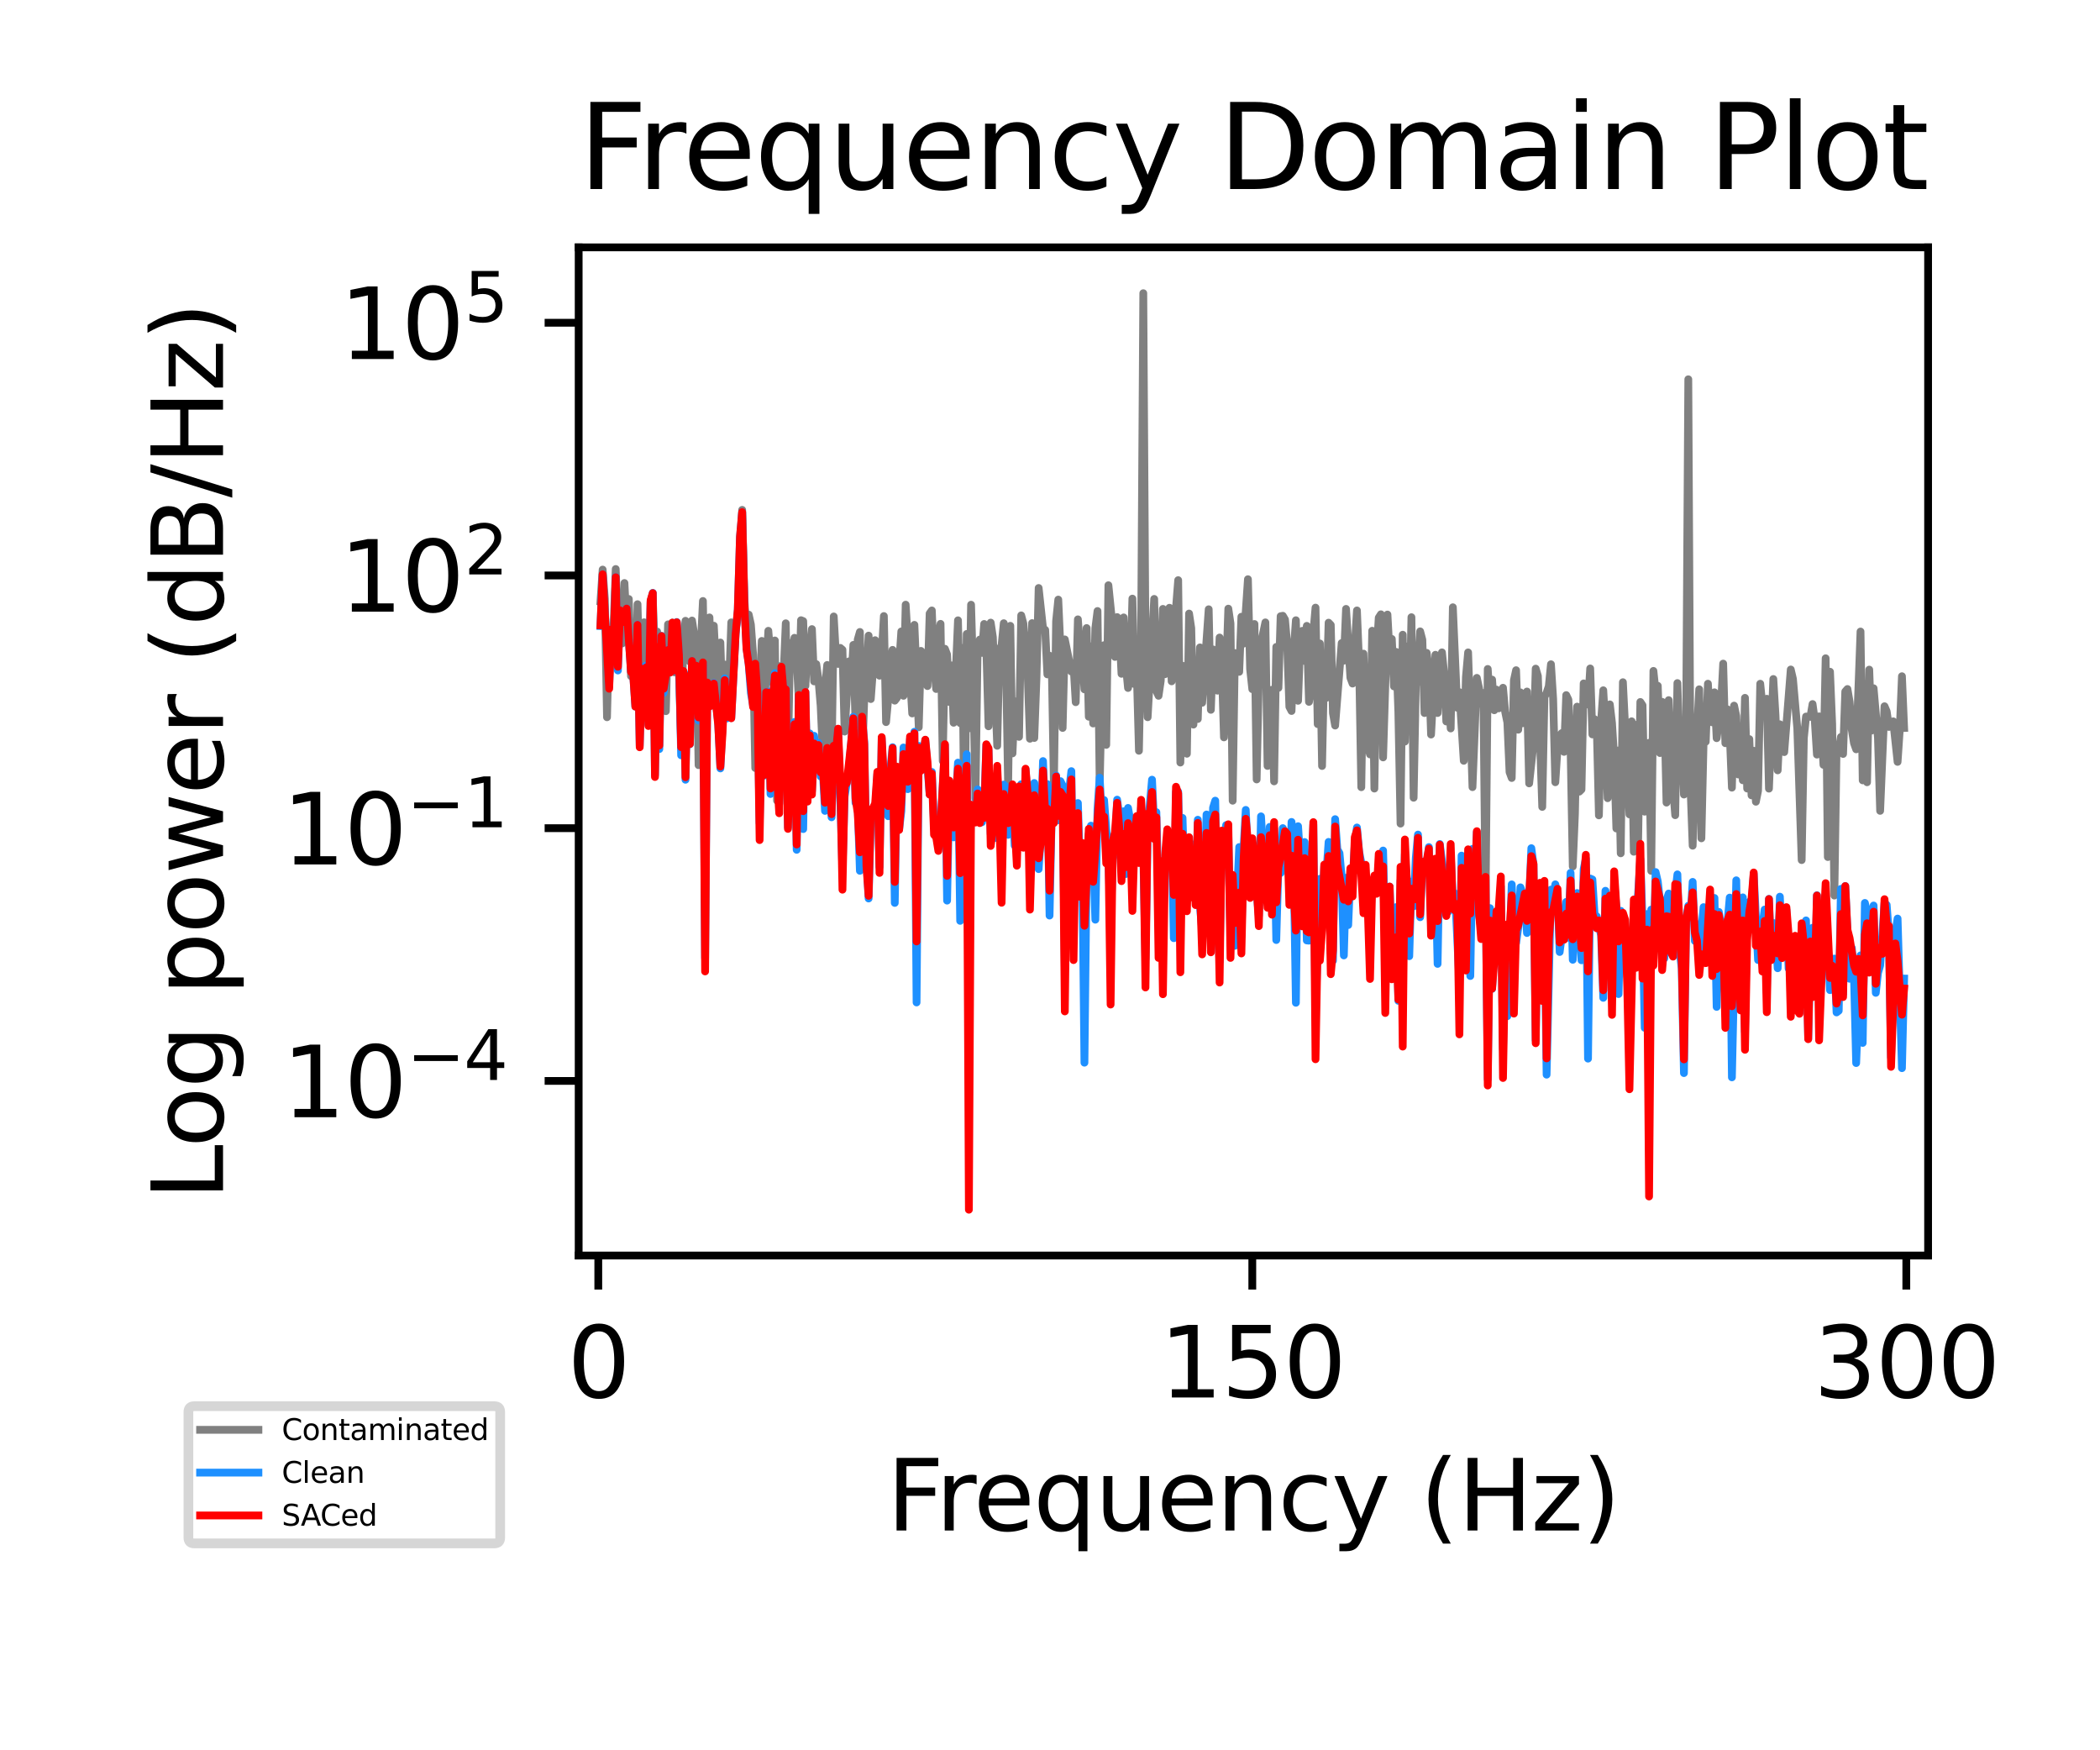 <?xml version="1.0" encoding="utf-8" standalone="no"?>
<!DOCTYPE svg PUBLIC "-//W3C//DTD SVG 1.1//EN"
  "http://www.w3.org/Graphics/SVG/1.1/DTD/svg11.dtd">
<svg xmlns:xlink="http://www.w3.org/1999/xlink" width="216pt" height="180pt" viewBox="0 0 216 180" xmlns="http://www.w3.org/2000/svg" version="1.1">
 <defs>
  <style type="text/css">*{stroke-linejoin: round; stroke-linecap: butt}</style>
 </defs>
 <g id="figure_1">
  <g id="patch_1">
   <path d="M 0 180 
L 216 180 
L 216 0 
L 0 0 
z
" style="fill: #ffffff"/>
  </g>
  <g id="axes_1">
   <g id="patch_2">
    <path d="M 59.52 129.12 
L 198.319 129.12 
L 198.319 25.44 
L 59.52 25.44 
z
" style="fill: #ffffff"/>
   </g>
   <g id="matplotlib.axis_1">
    <g id="xtick_1">
     <g id="line2d_1">
      <defs>
       <path id="m3b5d339ea0" d="M 0 0 
L 0 3.5 
" style="stroke: #000000; stroke-width: 0.8"/>
      </defs>
      <g>
       <use xlink:href="#m3b5d339ea0" x="61.538" y="129.12" style="stroke: #000000; stroke-width: 0.8"/>
      </g>
     </g>
     <g id="text_1">
      <!-- 0 -->
      <g transform="translate(58.357 143.718) scale(0.1 -0.1)">
       <defs>
        <path id="DejaVuSans-30" d="M 2034 4250 
Q 1547 4250 1301 3770 
Q 1056 3291 1056 2328 
Q 1056 1369 1301 889 
Q 1547 409 2034 409 
Q 2525 409 2770 889 
Q 3016 1369 3016 2328 
Q 3016 3291 2770 3770 
Q 2525 4250 2034 4250 
z
M 2034 4750 
Q 2819 4750 3233 4129 
Q 3647 3509 3647 2328 
Q 3647 1150 3233 529 
Q 2819 -91 2034 -91 
Q 1250 -91 836 529 
Q 422 1150 422 2328 
Q 422 3509 836 4129 
Q 1250 4750 2034 4750 
z
" transform="scale(0.016)"/>
       </defs>
       <use xlink:href="#DejaVuSans-30"/>
      </g>
     </g>
    </g>
    <g id="xtick_2">
     <g id="line2d_2">
      <g>
       <use xlink:href="#m3b5d339ea0" x="128.808" y="129.12" style="stroke: #000000; stroke-width: 0.8"/>
      </g>
     </g>
     <g id="text_2">
      <!-- 150 -->
      <g transform="translate(119.264 143.718) scale(0.1 -0.1)">
       <defs>
        <path id="DejaVuSans-31" d="M 794 531 
L 1825 531 
L 1825 4091 
L 703 3866 
L 703 4441 
L 1819 4666 
L 2450 4666 
L 2450 531 
L 3481 531 
L 3481 0 
L 794 0 
L 794 531 
z
" transform="scale(0.016)"/>
        <path id="DejaVuSans-35" d="M 691 4666 
L 3169 4666 
L 3169 4134 
L 1269 4134 
L 1269 2991 
Q 1406 3038 1543 3061 
Q 1681 3084 1819 3084 
Q 2600 3084 3056 2656 
Q 3513 2228 3513 1497 
Q 3513 744 3044 326 
Q 2575 -91 1722 -91 
Q 1428 -91 1123 -41 
Q 819 9 494 109 
L 494 744 
Q 775 591 1075 516 
Q 1375 441 1709 441 
Q 2250 441 2565 725 
Q 2881 1009 2881 1497 
Q 2881 1984 2565 2268 
Q 2250 2553 1709 2553 
Q 1456 2553 1204 2497 
Q 953 2441 691 2322 
L 691 4666 
z
" transform="scale(0.016)"/>
       </defs>
       <use xlink:href="#DejaVuSans-31"/>
       <use xlink:href="#DejaVuSans-35" x="63.623"/>
       <use xlink:href="#DejaVuSans-30" x="127.246"/>
      </g>
     </g>
    </g>
    <g id="xtick_3">
     <g id="line2d_3">
      <g>
       <use xlink:href="#m3b5d339ea0" x="196.077" y="129.12" style="stroke: #000000; stroke-width: 0.8"/>
      </g>
     </g>
     <g id="text_3">
      <!-- 300 -->
      <g transform="translate(186.533 143.718) scale(0.1 -0.1)">
       <defs>
        <path id="DejaVuSans-33" d="M 2597 2516 
Q 3050 2419 3304 2112 
Q 3559 1806 3559 1356 
Q 3559 666 3084 287 
Q 2609 -91 1734 -91 
Q 1441 -91 1130 -33 
Q 819 25 488 141 
L 488 750 
Q 750 597 1062 519 
Q 1375 441 1716 441 
Q 2309 441 2620 675 
Q 2931 909 2931 1356 
Q 2931 1769 2642 2001 
Q 2353 2234 1838 2234 
L 1294 2234 
L 1294 2753 
L 1863 2753 
Q 2328 2753 2575 2939 
Q 2822 3125 2822 3475 
Q 2822 3834 2567 4026 
Q 2313 4219 1838 4219 
Q 1578 4219 1281 4162 
Q 984 4106 628 3988 
L 628 4550 
Q 988 4650 1302 4700 
Q 1616 4750 1894 4750 
Q 2613 4750 3031 4423 
Q 3450 4097 3450 3541 
Q 3450 3153 3228 2886 
Q 3006 2619 2597 2516 
z
" transform="scale(0.016)"/>
       </defs>
       <use xlink:href="#DejaVuSans-33"/>
       <use xlink:href="#DejaVuSans-30" x="63.623"/>
       <use xlink:href="#DejaVuSans-30" x="127.246"/>
      </g>
     </g>
    </g>
    <g id="text_4">
     <!-- Frequency (Hz) -->
     <g transform="translate(91.215 157.397) scale(0.1 -0.1)">
      <defs>
       <path id="DejaVuSans-46" d="M 628 4666 
L 3309 4666 
L 3309 4134 
L 1259 4134 
L 1259 2759 
L 3109 2759 
L 3109 2228 
L 1259 2228 
L 1259 0 
L 628 0 
L 628 4666 
z
" transform="scale(0.016)"/>
       <path id="DejaVuSans-72" d="M 2631 2963 
Q 2534 3019 2420 3045 
Q 2306 3072 2169 3072 
Q 1681 3072 1420 2755 
Q 1159 2438 1159 1844 
L 1159 0 
L 581 0 
L 581 3500 
L 1159 3500 
L 1159 2956 
Q 1341 3275 1631 3429 
Q 1922 3584 2338 3584 
Q 2397 3584 2469 3576 
Q 2541 3569 2628 3553 
L 2631 2963 
z
" transform="scale(0.016)"/>
       <path id="DejaVuSans-65" d="M 3597 1894 
L 3597 1613 
L 953 1613 
Q 991 1019 1311 708 
Q 1631 397 2203 397 
Q 2534 397 2845 478 
Q 3156 559 3463 722 
L 3463 178 
Q 3153 47 2828 -22 
Q 2503 -91 2169 -91 
Q 1331 -91 842 396 
Q 353 884 353 1716 
Q 353 2575 817 3079 
Q 1281 3584 2069 3584 
Q 2775 3584 3186 3129 
Q 3597 2675 3597 1894 
z
M 3022 2063 
Q 3016 2534 2758 2815 
Q 2500 3097 2075 3097 
Q 1594 3097 1305 2825 
Q 1016 2553 972 2059 
L 3022 2063 
z
" transform="scale(0.016)"/>
       <path id="DejaVuSans-71" d="M 947 1747 
Q 947 1113 1208 752 
Q 1469 391 1925 391 
Q 2381 391 2643 752 
Q 2906 1113 2906 1747 
Q 2906 2381 2643 2742 
Q 2381 3103 1925 3103 
Q 1469 3103 1208 2742 
Q 947 2381 947 1747 
z
M 2906 525 
Q 2725 213 2448 61 
Q 2172 -91 1784 -91 
Q 1150 -91 751 415 
Q 353 922 353 1747 
Q 353 2572 751 3078 
Q 1150 3584 1784 3584 
Q 2172 3584 2448 3432 
Q 2725 3281 2906 2969 
L 2906 3500 
L 3481 3500 
L 3481 -1331 
L 2906 -1331 
L 2906 525 
z
" transform="scale(0.016)"/>
       <path id="DejaVuSans-75" d="M 544 1381 
L 544 3500 
L 1119 3500 
L 1119 1403 
Q 1119 906 1312 657 
Q 1506 409 1894 409 
Q 2359 409 2629 706 
Q 2900 1003 2900 1516 
L 2900 3500 
L 3475 3500 
L 3475 0 
L 2900 0 
L 2900 538 
Q 2691 219 2414 64 
Q 2138 -91 1772 -91 
Q 1169 -91 856 284 
Q 544 659 544 1381 
z
M 1991 3584 
L 1991 3584 
z
" transform="scale(0.016)"/>
       <path id="DejaVuSans-6e" d="M 3513 2113 
L 3513 0 
L 2938 0 
L 2938 2094 
Q 2938 2591 2744 2837 
Q 2550 3084 2163 3084 
Q 1697 3084 1428 2787 
Q 1159 2491 1159 1978 
L 1159 0 
L 581 0 
L 581 3500 
L 1159 3500 
L 1159 2956 
Q 1366 3272 1645 3428 
Q 1925 3584 2291 3584 
Q 2894 3584 3203 3211 
Q 3513 2838 3513 2113 
z
" transform="scale(0.016)"/>
       <path id="DejaVuSans-63" d="M 3122 3366 
L 3122 2828 
Q 2878 2963 2633 3030 
Q 2388 3097 2138 3097 
Q 1578 3097 1268 2742 
Q 959 2388 959 1747 
Q 959 1106 1268 751 
Q 1578 397 2138 397 
Q 2388 397 2633 464 
Q 2878 531 3122 666 
L 3122 134 
Q 2881 22 2623 -34 
Q 2366 -91 2075 -91 
Q 1284 -91 818 406 
Q 353 903 353 1747 
Q 353 2603 823 3093 
Q 1294 3584 2113 3584 
Q 2378 3584 2631 3529 
Q 2884 3475 3122 3366 
z
" transform="scale(0.016)"/>
       <path id="DejaVuSans-79" d="M 2059 -325 
Q 1816 -950 1584 -1140 
Q 1353 -1331 966 -1331 
L 506 -1331 
L 506 -850 
L 844 -850 
Q 1081 -850 1212 -737 
Q 1344 -625 1503 -206 
L 1606 56 
L 191 3500 
L 800 3500 
L 1894 763 
L 2988 3500 
L 3597 3500 
L 2059 -325 
z
" transform="scale(0.016)"/>
       <path id="DejaVuSans-20" transform="scale(0.016)"/>
       <path id="DejaVuSans-28" d="M 1984 4856 
Q 1566 4138 1362 3434 
Q 1159 2731 1159 2009 
Q 1159 1288 1364 580 
Q 1569 -128 1984 -844 
L 1484 -844 
Q 1016 -109 783 600 
Q 550 1309 550 2009 
Q 550 2706 781 3412 
Q 1013 4119 1484 4856 
L 1984 4856 
z
" transform="scale(0.016)"/>
       <path id="DejaVuSans-48" d="M 628 4666 
L 1259 4666 
L 1259 2753 
L 3553 2753 
L 3553 4666 
L 4184 4666 
L 4184 0 
L 3553 0 
L 3553 2222 
L 1259 2222 
L 1259 0 
L 628 0 
L 628 4666 
z
" transform="scale(0.016)"/>
       <path id="DejaVuSans-7a" d="M 353 3500 
L 3084 3500 
L 3084 2975 
L 922 459 
L 3084 459 
L 3084 0 
L 275 0 
L 275 525 
L 2438 3041 
L 353 3041 
L 353 3500 
z
" transform="scale(0.016)"/>
       <path id="DejaVuSans-29" d="M 513 4856 
L 1013 4856 
Q 1481 4119 1714 3412 
Q 1947 2706 1947 2009 
Q 1947 1309 1714 600 
Q 1481 -109 1013 -844 
L 513 -844 
Q 928 -128 1133 580 
Q 1338 1288 1338 2009 
Q 1338 2731 1133 3434 
Q 928 4138 513 4856 
z
" transform="scale(0.016)"/>
      </defs>
      <use xlink:href="#DejaVuSans-46"/>
      <use xlink:href="#DejaVuSans-72" x="50.27"/>
      <use xlink:href="#DejaVuSans-65" x="89.133"/>
      <use xlink:href="#DejaVuSans-71" x="150.656"/>
      <use xlink:href="#DejaVuSans-75" x="214.133"/>
      <use xlink:href="#DejaVuSans-65" x="277.512"/>
      <use xlink:href="#DejaVuSans-6e" x="339.035"/>
      <use xlink:href="#DejaVuSans-63" x="402.414"/>
      <use xlink:href="#DejaVuSans-79" x="457.395"/>
      <use xlink:href="#DejaVuSans-20" x="516.574"/>
      <use xlink:href="#DejaVuSans-28" x="548.361"/>
      <use xlink:href="#DejaVuSans-48" x="587.375"/>
      <use xlink:href="#DejaVuSans-7a" x="662.57"/>
      <use xlink:href="#DejaVuSans-29" x="715.061"/>
     </g>
    </g>
   </g>
   <g id="matplotlib.axis_2">
    <g id="ytick_1">
     <g id="line2d_4">
      <defs>
       <path id="m88afe10435" d="M 0 0 
L -3.5 0 
" style="stroke: #000000; stroke-width: 0.8"/>
      </defs>
      <g>
       <use xlink:href="#m88afe10435" x="59.52" y="111.162" style="stroke: #000000; stroke-width: 0.8"/>
      </g>
     </g>
     <g id="text_5">
      <!-- $\mathdefault{10^{-4}}$ -->
      <g transform="translate(29.02 114.961) scale(0.1 -0.1)">
       <defs>
        <path id="DejaVuSans-2212" d="M 678 2272 
L 4684 2272 
L 4684 1741 
L 678 1741 
L 678 2272 
z
" transform="scale(0.016)"/>
        <path id="DejaVuSans-34" d="M 2419 4116 
L 825 1625 
L 2419 1625 
L 2419 4116 
z
M 2253 4666 
L 3047 4666 
L 3047 1625 
L 3713 1625 
L 3713 1100 
L 3047 1100 
L 3047 0 
L 2419 0 
L 2419 1100 
L 313 1100 
L 313 1709 
L 2253 4666 
z
" transform="scale(0.016)"/>
       </defs>
       <use xlink:href="#DejaVuSans-31" transform="translate(0 0.684)"/>
       <use xlink:href="#DejaVuSans-30" transform="translate(63.623 0.684)"/>
       <use xlink:href="#DejaVuSans-2212" transform="translate(128.203 38.966) scale(0.7)"/>
       <use xlink:href="#DejaVuSans-34" transform="translate(186.855 38.966) scale(0.7)"/>
      </g>
     </g>
    </g>
    <g id="ytick_2">
     <g id="line2d_5">
      <g>
       <use xlink:href="#m88afe10435" x="59.52" y="85.171" style="stroke: #000000; stroke-width: 0.8"/>
      </g>
     </g>
     <g id="text_6">
      <!-- $\mathdefault{10^{-1}}$ -->
      <g transform="translate(29.02 88.97) scale(0.1 -0.1)">
       <use xlink:href="#DejaVuSans-31" transform="translate(0 0.684)"/>
       <use xlink:href="#DejaVuSans-30" transform="translate(63.623 0.684)"/>
       <use xlink:href="#DejaVuSans-2212" transform="translate(128.203 38.966) scale(0.7)"/>
       <use xlink:href="#DejaVuSans-31" transform="translate(186.855 38.966) scale(0.7)"/>
      </g>
     </g>
    </g>
    <g id="ytick_3">
     <g id="line2d_6">
      <g>
       <use xlink:href="#m88afe10435" x="59.52" y="59.18" style="stroke: #000000; stroke-width: 0.8"/>
      </g>
     </g>
     <g id="text_7">
      <!-- $\mathdefault{10^{2}}$ -->
      <g transform="translate(34.92 62.98) scale(0.1 -0.1)">
       <defs>
        <path id="DejaVuSans-32" d="M 1228 531 
L 3431 531 
L 3431 0 
L 469 0 
L 469 531 
Q 828 903 1448 1529 
Q 2069 2156 2228 2338 
Q 2531 2678 2651 2914 
Q 2772 3150 2772 3378 
Q 2772 3750 2511 3984 
Q 2250 4219 1831 4219 
Q 1534 4219 1204 4116 
Q 875 4013 500 3803 
L 500 4441 
Q 881 4594 1212 4672 
Q 1544 4750 1819 4750 
Q 2544 4750 2975 4387 
Q 3406 4025 3406 3419 
Q 3406 3131 3298 2873 
Q 3191 2616 2906 2266 
Q 2828 2175 2409 1742 
Q 1991 1309 1228 531 
z
" transform="scale(0.016)"/>
       </defs>
       <use xlink:href="#DejaVuSans-31" transform="translate(0 0.766)"/>
       <use xlink:href="#DejaVuSans-30" transform="translate(63.623 0.766)"/>
       <use xlink:href="#DejaVuSans-32" transform="translate(128.203 39.047) scale(0.7)"/>
      </g>
     </g>
    </g>
    <g id="ytick_4">
     <g id="line2d_7">
      <g>
       <use xlink:href="#m88afe10435" x="59.52" y="33.19" style="stroke: #000000; stroke-width: 0.8"/>
      </g>
     </g>
     <g id="text_8">
      <!-- $\mathdefault{10^{5}}$ -->
      <g transform="translate(34.92 36.989) scale(0.1 -0.1)">
       <use xlink:href="#DejaVuSans-31" transform="translate(0 0.684)"/>
       <use xlink:href="#DejaVuSans-30" transform="translate(63.623 0.684)"/>
       <use xlink:href="#DejaVuSans-35" transform="translate(128.203 38.966) scale(0.7)"/>
      </g>
     </g>
    </g>
    <g id="text_9">
     <!-- Log power (dB/Hz) -->
     <g transform="translate(22.94 123.42) rotate(-90) scale(0.1 -0.1)">
      <defs>
       <path id="DejaVuSans-4c" d="M 628 4666 
L 1259 4666 
L 1259 531 
L 3531 531 
L 3531 0 
L 628 0 
L 628 4666 
z
" transform="scale(0.016)"/>
       <path id="DejaVuSans-6f" d="M 1959 3097 
Q 1497 3097 1228 2736 
Q 959 2375 959 1747 
Q 959 1119 1226 758 
Q 1494 397 1959 397 
Q 2419 397 2687 759 
Q 2956 1122 2956 1747 
Q 2956 2369 2687 2733 
Q 2419 3097 1959 3097 
z
M 1959 3584 
Q 2709 3584 3137 3096 
Q 3566 2609 3566 1747 
Q 3566 888 3137 398 
Q 2709 -91 1959 -91 
Q 1206 -91 779 398 
Q 353 888 353 1747 
Q 353 2609 779 3096 
Q 1206 3584 1959 3584 
z
" transform="scale(0.016)"/>
       <path id="DejaVuSans-67" d="M 2906 1791 
Q 2906 2416 2648 2759 
Q 2391 3103 1925 3103 
Q 1463 3103 1205 2759 
Q 947 2416 947 1791 
Q 947 1169 1205 825 
Q 1463 481 1925 481 
Q 2391 481 2648 825 
Q 2906 1169 2906 1791 
z
M 3481 434 
Q 3481 -459 3084 -895 
Q 2688 -1331 1869 -1331 
Q 1566 -1331 1297 -1286 
Q 1028 -1241 775 -1147 
L 775 -588 
Q 1028 -725 1275 -790 
Q 1522 -856 1778 -856 
Q 2344 -856 2625 -561 
Q 2906 -266 2906 331 
L 2906 616 
Q 2728 306 2450 153 
Q 2172 0 1784 0 
Q 1141 0 747 490 
Q 353 981 353 1791 
Q 353 2603 747 3093 
Q 1141 3584 1784 3584 
Q 2172 3584 2450 3431 
Q 2728 3278 2906 2969 
L 2906 3500 
L 3481 3500 
L 3481 434 
z
" transform="scale(0.016)"/>
       <path id="DejaVuSans-70" d="M 1159 525 
L 1159 -1331 
L 581 -1331 
L 581 3500 
L 1159 3500 
L 1159 2969 
Q 1341 3281 1617 3432 
Q 1894 3584 2278 3584 
Q 2916 3584 3314 3078 
Q 3713 2572 3713 1747 
Q 3713 922 3314 415 
Q 2916 -91 2278 -91 
Q 1894 -91 1617 61 
Q 1341 213 1159 525 
z
M 3116 1747 
Q 3116 2381 2855 2742 
Q 2594 3103 2138 3103 
Q 1681 3103 1420 2742 
Q 1159 2381 1159 1747 
Q 1159 1113 1420 752 
Q 1681 391 2138 391 
Q 2594 391 2855 752 
Q 3116 1113 3116 1747 
z
" transform="scale(0.016)"/>
       <path id="DejaVuSans-77" d="M 269 3500 
L 844 3500 
L 1563 769 
L 2278 3500 
L 2956 3500 
L 3675 769 
L 4391 3500 
L 4966 3500 
L 4050 0 
L 3372 0 
L 2619 2869 
L 1863 0 
L 1184 0 
L 269 3500 
z
" transform="scale(0.016)"/>
       <path id="DejaVuSans-64" d="M 2906 2969 
L 2906 4863 
L 3481 4863 
L 3481 0 
L 2906 0 
L 2906 525 
Q 2725 213 2448 61 
Q 2172 -91 1784 -91 
Q 1150 -91 751 415 
Q 353 922 353 1747 
Q 353 2572 751 3078 
Q 1150 3584 1784 3584 
Q 2172 3584 2448 3432 
Q 2725 3281 2906 2969 
z
M 947 1747 
Q 947 1113 1208 752 
Q 1469 391 1925 391 
Q 2381 391 2643 752 
Q 2906 1113 2906 1747 
Q 2906 2381 2643 2742 
Q 2381 3103 1925 3103 
Q 1469 3103 1208 2742 
Q 947 2381 947 1747 
z
" transform="scale(0.016)"/>
       <path id="DejaVuSans-42" d="M 1259 2228 
L 1259 519 
L 2272 519 
Q 2781 519 3026 730 
Q 3272 941 3272 1375 
Q 3272 1813 3026 2020 
Q 2781 2228 2272 2228 
L 1259 2228 
z
M 1259 4147 
L 1259 2741 
L 2194 2741 
Q 2656 2741 2882 2914 
Q 3109 3088 3109 3444 
Q 3109 3797 2882 3972 
Q 2656 4147 2194 4147 
L 1259 4147 
z
M 628 4666 
L 2241 4666 
Q 2963 4666 3353 4366 
Q 3744 4066 3744 3513 
Q 3744 3084 3544 2831 
Q 3344 2578 2956 2516 
Q 3422 2416 3680 2098 
Q 3938 1781 3938 1306 
Q 3938 681 3513 340 
Q 3088 0 2303 0 
L 628 0 
L 628 4666 
z
" transform="scale(0.016)"/>
       <path id="DejaVuSans-2f" d="M 1625 4666 
L 2156 4666 
L 531 -594 
L 0 -594 
L 1625 4666 
z
" transform="scale(0.016)"/>
      </defs>
      <use xlink:href="#DejaVuSans-4c"/>
      <use xlink:href="#DejaVuSans-6f" x="53.963"/>
      <use xlink:href="#DejaVuSans-67" x="115.145"/>
      <use xlink:href="#DejaVuSans-20" x="178.621"/>
      <use xlink:href="#DejaVuSans-70" x="210.408"/>
      <use xlink:href="#DejaVuSans-6f" x="273.885"/>
      <use xlink:href="#DejaVuSans-77" x="335.066"/>
      <use xlink:href="#DejaVuSans-65" x="416.854"/>
      <use xlink:href="#DejaVuSans-72" x="478.377"/>
      <use xlink:href="#DejaVuSans-20" x="519.49"/>
      <use xlink:href="#DejaVuSans-28" x="551.277"/>
      <use xlink:href="#DejaVuSans-64" x="590.291"/>
      <use xlink:href="#DejaVuSans-42" x="653.768"/>
      <use xlink:href="#DejaVuSans-2f" x="722.371"/>
      <use xlink:href="#DejaVuSans-48" x="756.062"/>
      <use xlink:href="#DejaVuSans-7a" x="831.258"/>
      <use xlink:href="#DejaVuSans-29" x="883.748"/>
     </g>
    </g>
   </g>
   <g id="line2d_8">
    <path d="M 61.762 61.849 
L 61.987 58.578 
L 62.211 61.592 
L 62.435 73.762 
L 62.659 64.986 
L 62.883 65.351 
L 63.108 64.602 
L 63.332 58.518 
L 63.556 65.008 
L 63.78 61.559 
L 64.005 66.168 
L 64.229 59.958 
L 64.453 64.389 
L 64.677 61.601 
L 64.902 69.533 
L 65.126 64.795 
L 65.35 71.9 
L 65.574 62.136 
L 65.798 70.628 
L 66.247 63.996 
L 66.471 66.866 
L 66.695 73.363 
L 66.92 61.912 
L 67.144 61.549 
L 67.368 67.608 
L 67.592 64.948 
L 67.817 68.81 
L 68.041 69.464 
L 68.489 73.139 
L 68.713 64.206 
L 68.938 65.251 
L 69.162 64.028 
L 69.386 69.145 
L 69.61 67.506 
L 69.835 69.16 
L 70.059 76.172 
L 70.283 65.774 
L 70.507 63.844 
L 70.732 67.442 
L 70.956 68.038 
L 71.18 63.816 
L 71.404 65.271 
L 71.629 65.673 
L 71.853 78.69 
L 72.077 66.472 
L 72.301 61.807 
L 72.525 75.575 
L 72.974 63.496 
L 73.198 69.662 
L 73.422 64.349 
L 73.871 73.095 
L 74.095 66.077 
L 74.319 72.888 
L 74.544 68.34 
L 74.768 71.122 
L 74.992 70.546 
L 75.216 64.005 
L 75.44 69.008 
L 75.665 64.715 
L 75.889 63.514 
L 76.337 52.436 
L 76.562 61.435 
L 76.786 65.739 
L 77.01 63.207 
L 77.234 64.228 
L 77.459 67.284 
L 77.683 78.983 
L 77.907 70.659 
L 78.131 71.298 
L 78.355 65.912 
L 78.58 73.502 
L 79.028 64.872 
L 79.477 70.239 
L 79.701 65.866 
L 79.925 82.338 
L 80.149 68.507 
L 80.374 69.336 
L 80.598 69.31 
L 80.822 64.1 
L 81.046 77.811 
L 81.27 66.154 
L 81.495 66.612 
L 81.719 65.592 
L 81.943 67.753 
L 82.167 72.08 
L 82.392 63.783 
L 82.616 63.876 
L 82.84 70.543 
L 83.064 66.294 
L 83.289 67.162 
L 83.513 64.696 
L 83.737 70.075 
L 83.961 68.299 
L 84.185 69.911 
L 84.41 72.59 
L 84.634 77.458 
L 84.858 70.719 
L 85.082 68.386 
L 85.531 78.421 
L 85.755 63.398 
L 85.979 67.352 
L 86.204 68.28 
L 86.428 66.631 
L 86.652 66.823 
L 86.876 75.237 
L 87.325 68.013 
L 87.549 70.393 
L 87.773 66.321 
L 87.997 74.5 
L 88.222 65.779 
L 88.446 64.991 
L 88.67 78.459 
L 88.894 71.845 
L 89.119 69.444 
L 89.343 65.366 
L 89.567 71.892 
L 90.015 65.837 
L 90.24 66.901 
L 90.464 69.49 
L 90.688 67.39 
L 90.912 63.356 
L 91.137 74.263 
L 91.361 71.858 
L 91.585 68.07 
L 91.809 66.833 
L 92.034 72.057 
L 92.258 71.763 
L 92.706 64.937 
L 92.931 71.558 
L 93.155 62.185 
L 93.827 73.371 
L 94.052 64.261 
L 94.5 74.794 
L 94.724 66.936 
L 94.949 67.202 
L 95.173 67.269 
L 95.397 70.556 
L 95.621 63.089 
L 95.846 62.78 
L 96.07 68.448 
L 96.294 70.858 
L 96.518 65.313 
L 96.742 64.157 
L 96.967 78.262 
L 97.191 66.722 
L 97.415 67.314 
L 97.639 72.189 
L 97.864 68.428 
L 98.088 74.328 
L 98.536 63.793 
L 98.761 74.365 
L 98.985 66.626 
L 99.209 86.905 
L 99.433 65.196 
L 99.657 74.906 
L 99.882 62.189 
L 100.106 69.955 
L 100.33 82.124 
L 100.554 66.751 
L 100.779 65.771 
L 101.003 67.147 
L 101.227 64.169 
L 101.451 66.614 
L 101.676 74.693 
L 101.9 64.03 
L 102.124 65.523 
L 102.572 76.7 
L 102.797 66.776 
L 103.021 66.357 
L 103.245 64.091 
L 103.469 67.831 
L 103.694 80.912 
L 103.918 64.36 
L 104.142 77.479 
L 104.366 72.117 
L 104.591 72.329 
L 104.815 75.78 
L 105.039 63.287 
L 105.263 64.131 
L 105.712 69.441 
L 105.936 75.973 
L 106.16 64.081 
L 106.384 75.895 
L 106.609 69.725 
L 106.833 60.47 
L 107.281 64.603 
L 107.506 64.779 
L 107.73 69.354 
L 107.954 67.429 
L 108.178 68.177 
L 108.402 80.833 
L 108.627 63.884 
L 108.851 61.663 
L 109.075 66.688 
L 109.299 74.864 
L 109.524 65.759 
L 110.196 69.065 
L 110.421 68.42 
L 110.645 72.215 
L 110.869 63.694 
L 111.093 66.86 
L 111.317 67.498 
L 111.542 70.895 
L 111.766 64.589 
L 111.99 73.709 
L 112.214 66.472 
L 112.439 74.404 
L 112.663 64.606 
L 112.887 62.837 
L 113.111 80.715 
L 113.336 70.709 
L 113.56 66.349 
L 113.784 76.604 
L 114.008 60.186 
L 114.457 64.633 
L 114.681 67.558 
L 114.905 63.462 
L 115.129 64.765 
L 115.354 69.295 
L 115.578 63.497 
L 115.802 68.453 
L 116.026 70.752 
L 116.251 69.579 
L 116.475 61.562 
L 116.699 70.358 
L 116.923 68.958 
L 117.148 77.21 
L 117.372 65.626 
L 117.596 30.153 
L 117.82 66.253 
L 118.044 73.761 
L 118.717 61.594 
L 118.941 71.065 
L 119.166 71.557 
L 119.39 70.023 
L 119.614 62.62 
L 119.838 69.335 
L 120.287 62.503 
L 120.511 70.068 
L 120.735 63.928 
L 120.959 62.535 
L 121.184 59.664 
L 121.408 78.423 
L 121.632 68.461 
L 121.856 71.407 
L 122.081 77.516 
L 122.305 63.098 
L 122.529 64.593 
L 122.753 74.519 
L 122.978 67.969 
L 123.202 73.942 
L 123.426 66.58 
L 123.65 72.275 
L 124.323 62.658 
L 124.547 72.999 
L 124.771 66.787 
L 124.996 67.571 
L 125.22 71.029 
L 125.444 65.564 
L 125.668 68.414 
L 125.893 75.832 
L 126.341 62.594 
L 126.565 64.114 
L 126.789 82.348 
L 127.014 67.16 
L 127.238 67.714 
L 127.462 69.092 
L 127.686 63.426 
L 127.911 66.193 
L 128.359 59.567 
L 128.583 68.806 
L 128.808 70.875 
L 129.032 64.174 
L 129.256 80.159 
L 129.48 69.577 
L 129.704 66.144 
L 130.153 64.008 
L 130.377 78.77 
L 130.826 70.936 
L 131.05 80.356 
L 131.274 66.529 
L 131.498 70.741 
L 131.723 63.371 
L 131.947 63.329 
L 132.171 63.715 
L 132.395 66.229 
L 132.62 72.688 
L 132.844 73.118 
L 133.068 66.912 
L 133.292 63.785 
L 133.516 72.07 
L 133.741 65.896 
L 133.965 64.87 
L 134.189 67.974 
L 134.413 64.364 
L 134.638 72.18 
L 134.862 70.768 
L 135.086 65.064 
L 135.31 62.489 
L 135.535 74.47 
L 135.759 66.173 
L 135.983 78.776 
L 136.207 68.04 
L 136.431 71.766 
L 136.656 64.036 
L 136.88 64.271 
L 137.104 73.343 
L 137.328 74.618 
L 138.001 66.131 
L 138.225 67.947 
L 138.45 62.62 
L 138.898 69.703 
L 139.122 70.298 
L 139.571 62.778 
L 139.795 68.26 
L 140.019 80.957 
L 140.243 67.22 
L 140.468 73.985 
L 140.692 76.743 
L 140.916 77.584 
L 141.14 64.867 
L 141.365 81.097 
L 141.589 67.215 
L 141.813 63.525 
L 142.037 63.175 
L 142.261 77.893 
L 142.71 63.201 
L 142.934 67.337 
L 143.158 65.708 
L 143.383 70.594 
L 143.607 67.04 
L 143.831 73.237 
L 144.055 84.701 
L 144.28 65.274 
L 144.504 76.267 
L 144.728 66.485 
L 144.952 74.387 
L 145.176 63.474 
L 145.401 82.041 
L 145.625 70.521 
L 145.849 68.766 
L 146.073 64.931 
L 146.298 65.794 
L 146.522 73.331 
L 146.746 67.142 
L 146.97 68.956 
L 147.195 75.542 
L 147.643 67.338 
L 147.867 73.329 
L 148.091 68.911 
L 148.316 67.089 
L 148.54 69.251 
L 148.764 74.198 
L 148.988 71.258 
L 149.213 74.915 
L 149.437 62.452 
L 149.885 72.789 
L 150.11 71.181 
L 150.558 78.241 
L 150.782 69.621 
L 151.006 67.093 
L 151.455 80.95 
L 151.903 69.713 
L 152.128 70.761 
L 152.352 72.402 
L 152.576 71.263 
L 152.8 92.711 
L 153.025 68.797 
L 153.249 72.229 
L 153.473 69.893 
L 153.697 73.043 
L 153.922 70.921 
L 154.146 72.849 
L 154.37 72.696 
L 154.594 70.729 
L 154.818 73.209 
L 155.043 74.302 
L 155.267 79.403 
L 155.491 80.01 
L 155.715 69.961 
L 155.94 68.924 
L 156.164 75.043 
L 156.388 71.206 
L 156.612 74.384 
L 157.061 71.117 
L 157.285 80.564 
L 157.733 76.441 
L 157.958 68.763 
L 158.182 69.518 
L 158.63 82.983 
L 158.855 71.669 
L 159.079 71.251 
L 159.303 70.575 
L 159.527 68.312 
L 159.752 71.858 
L 159.976 80.446 
L 160.2 76.964 
L 160.424 75.667 
L 160.648 75.388 
L 160.873 77.322 
L 161.097 71.485 
L 161.321 71.953 
L 161.545 76.843 
L 161.77 89.112 
L 161.994 83.698 
L 162.218 72.669 
L 162.442 81.414 
L 162.667 81.192 
L 162.891 70.283 
L 163.115 70.728 
L 163.339 72.457 
L 163.563 68.745 
L 163.788 75.528 
L 164.012 73.96 
L 164.236 74.609 
L 164.46 83.854 
L 164.685 74.177 
L 164.909 70.989 
L 165.133 75.003 
L 165.357 82.087 
L 165.582 72.44 
L 165.806 74.346 
L 166.03 77.986 
L 166.254 85.201 
L 166.478 77.174 
L 166.703 87.754 
L 166.927 70.159 
L 167.6 83.753 
L 167.824 74.179 
L 168.048 87.593 
L 168.272 74.538 
L 168.497 86.296 
L 168.721 72.192 
L 168.945 72.532 
L 169.169 83.475 
L 169.393 76.6 
L 169.618 76.389 
L 169.842 89.563 
L 170.066 68.996 
L 170.29 71.124 
L 170.515 70.528 
L 170.739 77.445 
L 170.963 72.177 
L 171.187 72.761 
L 171.412 82.541 
L 171.636 72.003 
L 171.86 78.135 
L 172.308 83.836 
L 172.533 70.248 
L 172.757 77.868 
L 172.981 76.109 
L 173.205 81.711 
L 173.43 74.728 
L 173.654 39.006 
L 173.878 80.834 
L 174.102 86.974 
L 174.327 79.378 
L 174.775 70.888 
L 174.999 86.214 
L 175.224 76.337 
L 175.448 76.279 
L 175.672 70.313 
L 175.896 74.21 
L 176.12 74.285 
L 176.345 71.198 
L 176.569 75.915 
L 177.017 72.558 
L 177.242 68.246 
L 177.466 76.432 
L 177.69 72.952 
L 177.914 75.444 
L 178.139 81.003 
L 178.363 72.568 
L 178.587 73.632 
L 178.811 79.653 
L 179.035 75.28 
L 179.26 80.244 
L 179.484 71.767 
L 179.708 81.093 
L 179.932 76.01 
L 180.157 81.795 
L 180.381 77.21 
L 180.605 82.451 
L 180.829 81.321 
L 181.054 70.314 
L 181.278 72.592 
L 181.502 72.383 
L 181.726 71.86 
L 181.95 81.104 
L 182.399 69.83 
L 182.623 73.535 
L 182.847 79.224 
L 183.072 74.486 
L 183.296 75.016 
L 183.52 77.347 
L 184.193 68.852 
L 184.417 69.814 
L 184.865 74.911 
L 185.314 88.452 
L 185.538 75.901 
L 185.762 73.691 
L 186.211 73.722 
L 186.435 72.405 
L 186.659 74.036 
L 186.884 77.604 
L 187.108 73.673 
L 187.332 74.747 
L 187.556 78.659 
L 187.78 67.698 
L 188.005 88.139 
L 188.229 69.081 
L 188.453 74.481 
L 188.677 92.101 
L 188.902 77.026 
L 189.126 77.221 
L 189.35 75.792 
L 189.574 77.538 
L 189.799 71.118 
L 190.023 70.859 
L 190.247 72.186 
L 190.471 75.038 
L 190.695 76.424 
L 190.92 77.061 
L 191.368 64.947 
L 191.592 80.253 
L 191.817 79.937 
L 192.041 80.448 
L 192.265 68.866 
L 192.489 75.139 
L 192.714 70.783 
L 193.162 75.894 
L 193.386 83.388 
L 193.835 72.632 
L 194.059 73.16 
L 194.283 74.759 
L 194.732 74.184 
L 195.18 78.352 
L 195.404 75.027 
L 195.629 69.544 
L 195.853 74.868 
L 195.853 74.868 
" clip-path="url(#p1776f0442d)" style="fill: none; stroke: #808080; stroke-width: 0.8; stroke-linecap: square"/>
   </g>
   <g id="line2d_9">
    <path d="M 61.762 64.384 
L 61.987 59.086 
L 62.659 70.587 
L 62.883 64.812 
L 63.108 66.571 
L 63.332 59.342 
L 63.556 68.954 
L 63.78 62.839 
L 64.005 63.026 
L 64.229 63.98 
L 64.453 62.577 
L 64.902 69.043 
L 65.126 69.32 
L 65.35 72.657 
L 65.574 64.23 
L 65.798 76.685 
L 66.023 68.592 
L 66.247 72.14 
L 66.471 68.434 
L 66.695 74.506 
L 66.92 61.842 
L 67.144 60.972 
L 67.368 79.7 
L 67.592 66.599 
L 67.817 77.036 
L 68.041 65.39 
L 68.265 71.252 
L 68.713 66.805 
L 68.938 69.118 
L 69.162 64.12 
L 69.386 68.999 
L 69.61 63.97 
L 69.835 67.299 
L 70.059 77.675 
L 70.283 69.031 
L 70.507 80.19 
L 70.732 69.394 
L 70.956 76.542 
L 71.18 67.994 
L 71.404 69.825 
L 71.629 68.476 
L 71.853 74.108 
L 72.077 72.696 
L 72.301 68.232 
L 72.525 98.534 
L 72.75 70.404 
L 72.974 72.641 
L 73.198 71.69 
L 73.422 70.239 
L 73.871 74.338 
L 74.095 79.027 
L 74.544 69.758 
L 74.768 73.88 
L 74.992 71.907 
L 75.216 73.839 
L 75.665 65.136 
L 75.889 62.739 
L 76.113 55.186 
L 76.337 52.675 
L 76.562 62.098 
L 76.786 66.626 
L 77.01 68.294 
L 77.234 71.25 
L 77.459 72.53 
L 77.683 68.56 
L 77.907 71.505 
L 78.131 84.643 
L 78.355 74.404 
L 78.58 79.768 
L 78.804 71.177 
L 79.028 71.139 
L 79.252 81.656 
L 79.477 71.859 
L 79.701 69.23 
L 79.925 79.543 
L 80.149 82.645 
L 80.374 68.748 
L 80.598 71.226 
L 80.822 70.852 
L 81.046 85.059 
L 81.27 77.3 
L 81.495 79.885 
L 81.719 74.246 
L 81.943 87.395 
L 82.167 71.585 
L 82.392 73.45 
L 82.616 85.263 
L 82.84 71.187 
L 83.064 81.672 
L 83.289 75.424 
L 83.513 81.35 
L 83.737 75.669 
L 83.961 77.676 
L 84.185 76.392 
L 84.41 79.853 
L 84.634 79.344 
L 84.858 83.394 
L 85.082 77.292 
L 85.307 78.1 
L 85.531 84.051 
L 85.755 76.749 
L 85.979 77.263 
L 86.204 74.969 
L 86.652 89.371 
L 86.876 81.904 
L 87.325 79.025 
L 87.773 73.716 
L 87.997 82.57 
L 88.222 82.725 
L 88.446 89.554 
L 88.67 73.82 
L 88.894 76.283 
L 89.119 88.334 
L 89.343 92.402 
L 89.567 84.217 
L 89.791 83.296 
L 90.015 83.492 
L 90.24 79.608 
L 90.464 89.155 
L 90.688 75.916 
L 90.912 80.871 
L 91.137 81.806 
L 91.361 83.942 
L 91.585 79.081 
L 91.809 76.843 
L 92.034 92.857 
L 92.258 79.211 
L 92.482 85.297 
L 92.706 83.423 
L 92.931 76.872 
L 93.155 77.787 
L 93.379 81.157 
L 93.603 76.009 
L 93.827 77.993 
L 94.052 75.254 
L 94.276 103.093 
L 94.5 76.711 
L 94.724 79.033 
L 94.949 78.136 
L 95.173 76.1 
L 95.621 81.705 
L 95.846 79.387 
L 96.07 84.752 
L 96.294 85.959 
L 96.518 86.12 
L 96.742 85.198 
L 97.191 76.638 
L 97.415 92.62 
L 97.639 81.38 
L 97.864 82.342 
L 98.088 86.116 
L 98.536 78.429 
L 98.761 94.701 
L 99.433 77.564 
L 99.657 92.547 
L 99.882 83.258 
L 100.106 83.835 
L 100.33 83.375 
L 100.554 81.184 
L 100.779 84.461 
L 101.003 84.561 
L 101.227 83.109 
L 101.451 76.606 
L 101.676 77.127 
L 101.9 85.752 
L 102.124 84.619 
L 102.348 86.182 
L 102.572 79.567 
L 102.797 85.302 
L 103.021 87.966 
L 103.245 80.683 
L 103.469 80.91 
L 103.694 85.856 
L 104.142 81.47 
L 104.366 86.952 
L 104.591 86.564 
L 104.815 81.269 
L 105.039 80.653 
L 105.263 87.098 
L 105.487 79.13 
L 105.712 82.356 
L 105.936 89.52 
L 106.384 80.522 
L 106.609 83.733 
L 106.833 89.379 
L 107.057 85.834 
L 107.281 78.269 
L 107.506 84.076 
L 107.73 80.639 
L 107.954 94.158 
L 108.178 83.539 
L 108.402 83.472 
L 108.627 79.752 
L 108.851 84.357 
L 109.075 80.333 
L 109.299 80.785 
L 109.524 99.601 
L 109.748 86.958 
L 109.972 81.286 
L 110.196 79.304 
L 110.421 94.479 
L 110.645 83.556 
L 110.869 82.585 
L 111.093 89.7 
L 111.317 88.525 
L 111.542 109.287 
L 111.766 89.135 
L 111.99 85.768 
L 112.214 84.911 
L 112.439 87.763 
L 112.663 94.582 
L 112.887 83.234 
L 113.111 79.975 
L 113.336 84.44 
L 113.56 82.273 
L 114.008 88.225 
L 114.233 94.901 
L 114.457 88.42 
L 114.681 87.084 
L 114.905 82.237 
L 115.129 83.969 
L 115.354 89.348 
L 115.578 83.43 
L 115.802 89.888 
L 116.026 83.089 
L 116.251 84.328 
L 116.475 88.993 
L 116.699 86.039 
L 116.923 85.384 
L 117.148 85.829 
L 117.372 83.053 
L 117.596 87.945 
L 117.82 98.629 
L 118.044 85.289 
L 118.493 80.183 
L 118.717 84.996 
L 118.941 83.521 
L 119.166 92.843 
L 119.39 91.64 
L 119.614 88.543 
L 119.838 89.285 
L 120.063 87.612 
L 120.287 89.073 
L 120.511 85.662 
L 120.735 96.482 
L 120.959 81.445 
L 121.184 81.423 
L 121.408 90.354 
L 121.632 84.114 
L 121.856 91.462 
L 122.305 87.378 
L 122.529 88.883 
L 122.753 86.85 
L 122.978 92.216 
L 123.202 84.302 
L 123.426 93.242 
L 123.65 95.697 
L 123.874 91.945 
L 124.099 83.764 
L 124.323 83.856 
L 124.547 91.229 
L 124.771 83.064 
L 124.996 82.34 
L 125.22 95.041 
L 125.444 98.907 
L 125.668 85.537 
L 125.893 87.586 
L 126.117 84.854 
L 126.341 85.629 
L 126.565 96.308 
L 126.789 92.03 
L 127.014 97.266 
L 127.462 87.111 
L 127.686 96.318 
L 127.911 87.266 
L 128.135 83.291 
L 128.359 88.002 
L 128.583 89.463 
L 128.808 87.21 
L 129.48 94.179 
L 129.704 83.955 
L 130.153 91.357 
L 130.377 91.365 
L 130.601 85.034 
L 130.826 93.173 
L 131.05 85.235 
L 131.274 96.673 
L 131.498 88.789 
L 131.723 89.779 
L 131.947 85.164 
L 132.171 87.093 
L 132.395 86.962 
L 132.62 90.709 
L 132.844 84.529 
L 133.068 89.191 
L 133.292 103.126 
L 133.516 84.969 
L 133.965 91.972 
L 134.189 86.594 
L 134.413 96.715 
L 134.638 96.738 
L 134.862 93.505 
L 135.086 84.826 
L 135.31 104.377 
L 135.759 90.377 
L 135.983 94.895 
L 136.207 89.105 
L 136.431 89.734 
L 136.656 86.581 
L 136.88 98.044 
L 137.104 98.798 
L 137.328 84.242 
L 137.553 87.346 
L 137.777 87.747 
L 138.001 90.206 
L 138.225 98.257 
L 138.45 90.272 
L 138.674 95.135 
L 138.898 89.726 
L 139.122 90.54 
L 139.346 86.812 
L 139.571 85.1 
L 139.795 87.572 
L 140.019 88.729 
L 140.243 91.369 
L 140.468 90.001 
L 140.916 95.565 
L 141.14 90.616 
L 141.365 91.85 
L 141.589 91.769 
L 141.813 89.465 
L 142.037 89.602 
L 142.261 87.469 
L 142.486 96.667 
L 142.71 91.817 
L 142.934 91.177 
L 143.158 97.133 
L 143.383 96.821 
L 143.607 93.285 
L 143.831 102.926 
L 144.055 90.568 
L 144.28 96.134 
L 144.504 87.856 
L 144.728 90.834 
L 144.952 98.335 
L 145.176 90.666 
L 145.401 93.205 
L 145.625 88.226 
L 145.849 85.829 
L 146.073 94.327 
L 146.298 88.984 
L 146.522 88.58 
L 146.746 88.942 
L 146.97 87.114 
L 147.195 94.981 
L 147.419 94.948 
L 147.643 89.562 
L 147.867 99.126 
L 148.091 86.795 
L 148.988 93.737 
L 149.213 87.811 
L 149.437 92.98 
L 149.661 91.884 
L 150.11 101.06 
L 150.334 87.992 
L 150.558 90.677 
L 150.782 98.497 
L 151.006 88.082 
L 151.231 100.373 
L 151.455 87.3 
L 151.679 91.628 
L 151.903 85.599 
L 152.128 94.113 
L 152.352 95.522 
L 152.576 91.621 
L 152.8 90.499 
L 153.025 110.973 
L 153.249 93.391 
L 153.473 101.696 
L 153.922 93.798 
L 154.146 95.133 
L 154.37 91.166 
L 154.594 107.885 
L 154.818 99.277 
L 155.043 104.506 
L 155.491 90.952 
L 155.715 96.752 
L 155.94 96.986 
L 156.164 95.39 
L 156.388 91.254 
L 156.837 92.496 
L 157.061 95.952 
L 157.285 92.529 
L 157.509 87.228 
L 157.733 88.936 
L 157.958 106.97 
L 158.182 91.936 
L 158.406 92.506 
L 158.63 99.122 
L 158.855 93.187 
L 159.079 110.519 
L 159.527 91.491 
L 159.752 92.223 
L 159.976 90.945 
L 160.2 91.968 
L 160.424 97.904 
L 161.097 92.752 
L 161.321 96.441 
L 161.545 89.765 
L 161.77 98.704 
L 162.218 91.84 
L 162.442 93.055 
L 162.667 98.756 
L 162.891 89.385 
L 163.115 88.311 
L 163.339 108.87 
L 163.563 90.346 
L 163.788 90.444 
L 164.012 94.048 
L 164.236 94.238 
L 164.685 96.195 
L 164.909 102.618 
L 165.133 91.607 
L 165.357 94.075 
L 165.582 92.78 
L 165.806 99.185 
L 166.03 90.749 
L 166.254 93.286 
L 166.478 102.231 
L 166.703 93.669 
L 167.151 95.337 
L 167.375 100.302 
L 167.6 102.333 
L 167.824 99.064 
L 168.048 93.489 
L 168.272 93.853 
L 168.497 91.841 
L 168.721 88.358 
L 168.945 94.694 
L 169.169 105.704 
L 169.393 93.998 
L 169.618 100.42 
L 169.842 93.541 
L 170.066 98.714 
L 170.29 89.682 
L 170.515 90.649 
L 170.739 92.686 
L 171.187 98.559 
L 171.412 92.548 
L 171.636 91.891 
L 171.86 94.409 
L 172.084 93.806 
L 172.533 89.92 
L 172.757 97.721 
L 172.981 99.604 
L 173.205 110.357 
L 173.43 94.39 
L 173.654 93.149 
L 173.878 94.382 
L 174.102 90.694 
L 174.327 96.768 
L 174.551 95.039 
L 174.775 98.188 
L 175.224 93.29 
L 175.448 97.398 
L 175.672 98.37 
L 175.896 92.588 
L 176.12 97.959 
L 176.345 92.347 
L 176.569 103.549 
L 176.793 93.776 
L 177.017 95.305 
L 177.466 102.733 
L 177.69 94.81 
L 177.914 92.309 
L 178.139 110.795 
L 178.587 90.531 
L 178.811 102.545 
L 179.035 102.061 
L 179.26 92.286 
L 179.484 106.113 
L 179.708 93.052 
L 179.932 92.741 
L 180.157 93.253 
L 180.381 89.885 
L 180.829 98.73 
L 181.502 93.539 
L 181.726 102.085 
L 181.95 92.441 
L 182.175 97.963 
L 182.399 94.919 
L 182.623 96.014 
L 182.847 99.573 
L 183.072 92.214 
L 183.296 97.129 
L 183.52 98.356 
L 183.744 93.562 
L 183.969 99.602 
L 184.193 97.518 
L 184.417 100.208 
L 184.641 98.155 
L 185.09 104.119 
L 185.314 96.236 
L 185.538 95.945 
L 185.762 94.655 
L 185.987 106.829 
L 186.211 97.88 
L 186.435 95.412 
L 186.659 101.879 
L 186.884 92.065 
L 187.108 102.592 
L 187.78 92.57 
L 188.229 101.824 
L 188.453 100.905 
L 188.677 98.581 
L 188.902 104.119 
L 189.126 103.946 
L 189.35 91.413 
L 189.574 102.206 
L 189.799 91.117 
L 190.247 100.656 
L 190.471 97.488 
L 190.695 100.434 
L 190.92 109.325 
L 191.368 98.257 
L 191.592 107.254 
L 191.817 92.858 
L 192.041 93.833 
L 192.265 98.129 
L 192.489 94.263 
L 192.714 93.125 
L 192.938 102.105 
L 193.162 100.058 
L 193.386 99.296 
L 193.835 92.86 
L 194.059 93.06 
L 194.283 96.022 
L 194.507 108.749 
L 194.956 95.952 
L 195.18 94.465 
L 195.629 109.851 
L 195.853 100.636 
L 195.853 100.636 
" clip-path="url(#p1776f0442d)" style="fill: none; stroke: #1e90ff; stroke-width: 0.8; stroke-linecap: square"/>
   </g>
   <g id="line2d_10">
    <path d="M 61.762 64.31 
L 61.987 59.064 
L 62.659 70.83 
L 62.883 64.735 
L 63.108 66.4 
L 63.332 59.361 
L 63.556 68.574 
L 63.78 62.767 
L 64.005 63.046 
L 64.229 63.977 
L 64.453 62.583 
L 64.902 69.098 
L 65.126 69.337 
L 65.35 72.669 
L 65.574 64.261 
L 65.798 76.85 
L 66.023 68.776 
L 66.247 72.441 
L 66.471 68.635 
L 66.695 74.663 
L 66.92 61.735 
L 67.144 60.996 
L 67.368 79.906 
L 67.592 66.547 
L 67.817 76.667 
L 68.041 65.408 
L 68.265 70.827 
L 68.489 69.396 
L 68.713 66.845 
L 68.938 69.163 
L 69.162 64.032 
L 69.386 68.96 
L 69.61 63.997 
L 69.835 67.318 
L 70.059 76.838 
L 70.283 69.003 
L 70.507 79.932 
L 70.732 69.547 
L 70.956 76.52 
L 71.18 67.977 
L 71.404 69.519 
L 71.629 68.467 
L 71.853 73.781 
L 72.077 72.851 
L 72.301 68.122 
L 72.525 99.901 
L 72.75 70.193 
L 72.974 72.67 
L 73.198 71.968 
L 73.422 70.299 
L 73.871 74.526 
L 74.095 78.834 
L 74.319 75.354 
L 74.544 69.947 
L 74.768 73.733 
L 74.992 72.028 
L 75.216 73.868 
L 75.665 65.14 
L 75.889 62.672 
L 76.113 55.215 
L 76.337 52.665 
L 76.562 62.149 
L 76.786 66.757 
L 77.01 68.29 
L 77.459 72.712 
L 77.683 68.253 
L 77.907 71.367 
L 78.131 86.395 
L 78.355 74.722 
L 78.58 79.704 
L 78.804 71.189 
L 79.028 71.238 
L 79.252 81.096 
L 79.477 72.198 
L 79.701 69.461 
L 79.925 79.871 
L 80.149 83.636 
L 80.374 68.566 
L 80.598 71.196 
L 80.822 70.887 
L 81.046 85.244 
L 81.27 77.169 
L 81.495 80.134 
L 81.719 74.476 
L 81.943 86.851 
L 82.167 71.469 
L 82.392 73.425 
L 82.616 83.423 
L 82.84 71.167 
L 83.064 82.438 
L 83.289 75.625 
L 83.513 81.717 
L 83.737 76.456 
L 83.961 77.882 
L 84.185 76.621 
L 84.41 79.435 
L 84.634 78.807 
L 84.858 82.554 
L 85.082 76.919 
L 85.307 77.668 
L 85.531 83.729 
L 85.755 76.688 
L 85.979 77.396 
L 86.204 74.937 
L 86.428 80.15 
L 86.652 91.497 
L 86.876 80.832 
L 87.1 80.513 
L 87.549 76.34 
L 87.773 73.88 
L 87.997 82.097 
L 88.222 83.618 
L 88.446 87.651 
L 88.67 73.7 
L 88.894 76.536 
L 89.119 89.057 
L 89.343 92.127 
L 89.567 83.325 
L 89.791 83.092 
L 90.015 82.627 
L 90.24 79.377 
L 90.464 89.772 
L 90.688 75.805 
L 90.912 80.175 
L 91.361 82.897 
L 91.809 76.924 
L 92.034 90.7 
L 92.258 78.842 
L 92.482 85.354 
L 92.706 82.331 
L 92.931 77.549 
L 93.155 77.672 
L 93.379 80.397 
L 93.603 75.744 
L 93.827 78.009 
L 94.052 75.411 
L 94.276 96.821 
L 94.5 76.89 
L 94.724 79.264 
L 95.173 76.069 
L 95.397 78.327 
L 95.621 81.714 
L 95.846 79.56 
L 96.07 85.841 
L 96.294 86.104 
L 96.518 87.509 
L 96.742 85.123 
L 97.191 76.534 
L 97.415 90.073 
L 97.639 80.275 
L 97.864 82.191 
L 98.088 85.104 
L 98.536 79.048 
L 98.761 89.799 
L 98.985 86.929 
L 99.209 81.382 
L 99.433 78.753 
L 99.657 124.407 
L 99.882 82.752 
L 100.106 84.335 
L 100.33 84.591 
L 100.554 81.602 
L 100.779 84.647 
L 101.003 82.976 
L 101.227 84.115 
L 101.451 76.542 
L 101.676 76.959 
L 101.9 86.998 
L 102.348 83.467 
L 102.572 78.758 
L 102.797 83.976 
L 103.021 92.84 
L 103.245 81.654 
L 103.469 82.568 
L 103.694 84.656 
L 103.918 84.164 
L 104.142 80.664 
L 104.591 89.028 
L 104.815 80.876 
L 105.039 81.144 
L 105.263 87.183 
L 105.487 79.052 
L 105.712 81.692 
L 105.936 93.546 
L 106.16 85.641 
L 106.384 81.777 
L 106.833 88.269 
L 107.057 86.639 
L 107.281 79.247 
L 107.506 83.603 
L 107.73 83.161 
L 107.954 91.597 
L 108.178 83.635 
L 108.402 84.643 
L 108.627 79.851 
L 108.851 83.911 
L 109.075 81.435 
L 109.299 81.792 
L 109.524 104.013 
L 109.748 86.164 
L 110.196 80.154 
L 110.421 98.736 
L 110.645 85.703 
L 110.869 83.615 
L 111.093 92.231 
L 111.317 86.684 
L 111.542 95.21 
L 111.99 85.244 
L 112.214 89.202 
L 112.439 90.689 
L 113.111 81.184 
L 113.336 84.143 
L 113.56 83.978 
L 113.784 88.797 
L 114.008 87.605 
L 114.233 103.309 
L 114.457 86.528 
L 114.681 85.581 
L 114.905 82.559 
L 115.129 85.143 
L 115.354 90.617 
L 115.578 85.76 
L 115.802 89.181 
L 116.026 84.648 
L 116.251 86.027 
L 116.475 93.682 
L 116.699 86.18 
L 116.923 83.925 
L 117.148 88.753 
L 117.372 82.255 
L 117.596 86.094 
L 117.82 101.551 
L 118.044 83.674 
L 118.269 83.736 
L 118.493 81.447 
L 118.717 86.283 
L 118.941 84.055 
L 119.166 98.513 
L 119.39 88.561 
L 119.614 102.247 
L 119.838 87.944 
L 120.063 85.288 
L 120.287 87.585 
L 120.511 87.121 
L 120.735 92.039 
L 120.959 80.91 
L 121.184 81.589 
L 121.408 99.989 
L 121.632 85.737 
L 122.081 93.714 
L 122.305 86.098 
L 122.529 92.287 
L 122.753 89.442 
L 122.978 93.08 
L 123.202 84.631 
L 123.65 98.152 
L 124.099 85.654 
L 124.323 86.097 
L 124.547 97.938 
L 124.771 84.451 
L 124.996 83.76 
L 125.22 90.258 
L 125.444 101.046 
L 125.668 85.418 
L 125.893 87.162 
L 126.117 86.931 
L 126.341 84.77 
L 126.565 98.513 
L 126.789 89.976 
L 127.014 94.929 
L 127.238 93.683 
L 127.462 91.789 
L 127.686 98.055 
L 127.911 88.422 
L 128.135 84.205 
L 128.359 86.599 
L 128.583 92.347 
L 128.808 86.209 
L 129.256 90.964 
L 129.48 95.243 
L 129.704 86.088 
L 130.153 90.256 
L 130.377 93.356 
L 130.601 85.893 
L 130.826 94.067 
L 131.05 84.539 
L 131.274 92.794 
L 131.498 89.163 
L 131.723 88.134 
L 132.171 85.485 
L 132.395 85.754 
L 132.62 93.062 
L 132.844 87.989 
L 133.292 95.704 
L 133.516 86.356 
L 133.741 93.715 
L 133.965 95.274 
L 134.189 88.249 
L 134.413 95.766 
L 134.638 95.892 
L 135.086 84.548 
L 135.31 108.935 
L 135.535 96.691 
L 135.759 98.793 
L 135.983 95.639 
L 136.207 88.915 
L 136.431 90.726 
L 136.656 88.027 
L 136.88 100.186 
L 137.104 97.738 
L 137.328 84.998 
L 137.553 88.97 
L 138.225 92.533 
L 138.45 91.534 
L 138.674 92.703 
L 138.898 89.29 
L 139.122 92.196 
L 139.346 86.097 
L 139.571 85.392 
L 140.019 89.912 
L 140.243 93.916 
L 140.468 88.938 
L 140.692 93.582 
L 140.916 100.679 
L 141.14 91.101 
L 141.365 90.038 
L 141.589 91.919 
L 141.813 87.809 
L 142.037 91.295 
L 142.261 89.094 
L 142.486 104.176 
L 142.71 91.468 
L 142.934 91.175 
L 143.158 100.711 
L 143.383 100.327 
L 143.607 96.392 
L 143.831 102.793 
L 144.055 89.149 
L 144.28 107.633 
L 144.504 86.334 
L 144.952 96.01 
L 145.176 91.395 
L 145.401 92.408 
L 145.625 92.482 
L 145.849 86.16 
L 146.073 94.037 
L 146.298 88.629 
L 146.522 88.83 
L 146.746 88.476 
L 146.97 87.276 
L 147.195 96.228 
L 147.419 93.428 
L 147.643 88.306 
L 147.867 94.727 
L 148.091 86.867 
L 148.54 92.631 
L 148.764 94.204 
L 148.988 92.417 
L 149.213 86.798 
L 149.437 93.468 
L 149.661 93.641 
L 149.885 92.963 
L 150.11 106.376 
L 150.334 89.246 
L 150.558 90.057 
L 150.782 99.81 
L 151.006 87.344 
L 151.231 93.963 
L 151.455 88.176 
L 151.679 91.623 
L 151.903 85.479 
L 152.128 93.87 
L 152.352 96.574 
L 152.576 94.114 
L 152.8 90.176 
L 153.025 111.634 
L 153.249 94.662 
L 153.473 101.669 
L 153.697 98.783 
L 153.922 93.71 
L 154.146 93.56 
L 154.37 90.135 
L 154.594 110.862 
L 154.818 98.494 
L 155.043 95.058 
L 155.267 95.687 
L 155.491 92.085 
L 155.715 104.24 
L 155.94 95.667 
L 156.164 95.155 
L 156.837 91.889 
L 157.061 94.708 
L 157.285 92.169 
L 157.509 88.045 
L 157.733 88.83 
L 157.958 107.287 
L 158.182 91.236 
L 158.406 90.786 
L 158.63 102.94 
L 158.855 90.588 
L 159.079 108.845 
L 159.303 96.652 
L 159.527 93.806 
L 159.752 93.623 
L 160.2 91.407 
L 160.424 96.924 
L 160.648 94.564 
L 160.873 96.639 
L 161.097 93.96 
L 161.321 96.142 
L 161.545 90.544 
L 161.77 96.598 
L 161.994 93.332 
L 162.218 92.192 
L 162.667 97.504 
L 162.891 90.731 
L 163.115 87.907 
L 163.339 99.899 
L 163.563 90.747 
L 163.788 93.981 
L 164.236 95.466 
L 164.46 94.658 
L 164.685 95.468 
L 164.909 101.84 
L 165.133 92.416 
L 165.357 94.655 
L 165.582 92.109 
L 165.806 104.37 
L 166.03 89.611 
L 166.478 96.817 
L 166.703 94.544 
L 166.927 93.872 
L 167.151 94.572 
L 167.375 101.46 
L 167.6 112.019 
L 168.048 92.504 
L 168.272 99.534 
L 168.721 86.778 
L 168.945 100.643 
L 169.393 95.595 
L 169.618 123.047 
L 169.842 95.635 
L 170.066 99.305 
L 170.29 90.649 
L 170.739 92.492 
L 170.963 99.765 
L 171.412 94.226 
L 171.636 94.271 
L 171.86 97.907 
L 172.084 98.379 
L 172.308 90.915 
L 172.533 90.97 
L 172.981 98.93 
L 173.205 108.951 
L 173.43 94.75 
L 173.654 93.306 
L 173.878 94.055 
L 174.102 91.768 
L 174.327 95.889 
L 174.551 96.742 
L 174.775 100.268 
L 174.999 98.136 
L 175.224 98.284 
L 175.448 99.053 
L 175.896 91.48 
L 176.12 100.366 
L 176.345 93.992 
L 176.569 99.66 
L 176.793 94.091 
L 177.017 95.716 
L 177.242 95.932 
L 177.466 105.708 
L 177.69 94.626 
L 177.914 94.056 
L 178.139 103.485 
L 178.363 100.264 
L 178.587 91.943 
L 179.035 103.916 
L 179.26 94.658 
L 179.484 107.96 
L 179.708 96.628 
L 179.932 93.725 
L 180.157 92.433 
L 180.381 89.728 
L 180.605 97.263 
L 181.054 95.796 
L 181.278 99.916 
L 181.502 94.711 
L 181.726 104.097 
L 181.95 92.461 
L 182.175 98.746 
L 182.399 96.219 
L 182.623 96.468 
L 182.847 98.049 
L 183.072 93.086 
L 183.296 98.533 
L 183.744 93.291 
L 183.969 96.145 
L 184.193 104.566 
L 184.641 96.236 
L 184.865 103.918 
L 185.09 104.258 
L 185.314 94.954 
L 185.538 97.05 
L 185.762 97.951 
L 185.987 106.871 
L 186.211 96.817 
L 186.435 102.549 
L 186.659 100.39 
L 186.884 92.097 
L 187.108 106.992 
L 187.556 95.454 
L 187.78 90.827 
L 188.229 100.576 
L 188.453 99.312 
L 188.677 99.947 
L 188.902 103.21 
L 189.126 102.183 
L 189.35 94.004 
L 189.574 102.538 
L 189.799 91.125 
L 190.023 95.612 
L 190.247 96.476 
L 190.695 99.284 
L 190.92 99.933 
L 191.144 98.61 
L 191.368 99.705 
L 191.592 104.424 
L 191.817 96.116 
L 192.041 94.945 
L 192.265 100.026 
L 192.714 93.755 
L 192.938 101.174 
L 193.162 97.839 
L 193.386 97.443 
L 193.61 98.097 
L 193.835 92.474 
L 194.059 95.138 
L 194.283 95.214 
L 194.507 109.714 
L 194.956 97.025 
L 195.18 98.815 
L 195.629 104.351 
L 195.853 101.656 
L 195.853 101.656 
" clip-path="url(#p1776f0442d)" style="fill: none; stroke: #ff0000; stroke-width: 0.8; stroke-linecap: square"/>
   </g>
   <g id="patch_3">
    <path d="M 59.52 129.12 
L 59.52 25.44 
" style="fill: none; stroke: #000000; stroke-width: 0.8; stroke-linejoin: miter; stroke-linecap: square"/>
   </g>
   <g id="patch_4">
    <path d="M 198.319 129.12 
L 198.319 25.44 
" style="fill: none; stroke: #000000; stroke-width: 0.8; stroke-linejoin: miter; stroke-linecap: square"/>
   </g>
   <g id="patch_5">
    <path d="M 59.52 129.12 
L 198.319 129.12 
" style="fill: none; stroke: #000000; stroke-width: 0.8; stroke-linejoin: miter; stroke-linecap: square"/>
   </g>
   <g id="patch_6">
    <path d="M 59.52 25.44 
L 198.319 25.44 
" style="fill: none; stroke: #000000; stroke-width: 0.8; stroke-linejoin: miter; stroke-linecap: square"/>
   </g>
   <g id="text_10">
    <!-- Frequency Domain Plot -->
    <g transform="translate(59.52 19.44) scale(0.12 -0.12)">
     <defs>
      <path id="DejaVuSans-44" d="M 1259 4147 
L 1259 519 
L 2022 519 
Q 2988 519 3436 956 
Q 3884 1394 3884 2338 
Q 3884 3275 3436 3711 
Q 2988 4147 2022 4147 
L 1259 4147 
z
M 628 4666 
L 1925 4666 
Q 3281 4666 3915 4102 
Q 4550 3538 4550 2338 
Q 4550 1131 3912 565 
Q 3275 0 1925 0 
L 628 0 
L 628 4666 
z
" transform="scale(0.016)"/>
      <path id="DejaVuSans-6d" d="M 3328 2828 
Q 3544 3216 3844 3400 
Q 4144 3584 4550 3584 
Q 5097 3584 5394 3201 
Q 5691 2819 5691 2113 
L 5691 0 
L 5113 0 
L 5113 2094 
Q 5113 2597 4934 2840 
Q 4756 3084 4391 3084 
Q 3944 3084 3684 2787 
Q 3425 2491 3425 1978 
L 3425 0 
L 2847 0 
L 2847 2094 
Q 2847 2600 2669 2842 
Q 2491 3084 2119 3084 
Q 1678 3084 1418 2786 
Q 1159 2488 1159 1978 
L 1159 0 
L 581 0 
L 581 3500 
L 1159 3500 
L 1159 2956 
Q 1356 3278 1631 3431 
Q 1906 3584 2284 3584 
Q 2666 3584 2933 3390 
Q 3200 3197 3328 2828 
z
" transform="scale(0.016)"/>
      <path id="DejaVuSans-61" d="M 2194 1759 
Q 1497 1759 1228 1600 
Q 959 1441 959 1056 
Q 959 750 1161 570 
Q 1363 391 1709 391 
Q 2188 391 2477 730 
Q 2766 1069 2766 1631 
L 2766 1759 
L 2194 1759 
z
M 3341 1997 
L 3341 0 
L 2766 0 
L 2766 531 
Q 2569 213 2275 61 
Q 1981 -91 1556 -91 
Q 1019 -91 701 211 
Q 384 513 384 1019 
Q 384 1609 779 1909 
Q 1175 2209 1959 2209 
L 2766 2209 
L 2766 2266 
Q 2766 2663 2505 2880 
Q 2244 3097 1772 3097 
Q 1472 3097 1187 3025 
Q 903 2953 641 2809 
L 641 3341 
Q 956 3463 1253 3523 
Q 1550 3584 1831 3584 
Q 2591 3584 2966 3190 
Q 3341 2797 3341 1997 
z
" transform="scale(0.016)"/>
      <path id="DejaVuSans-69" d="M 603 3500 
L 1178 3500 
L 1178 0 
L 603 0 
L 603 3500 
z
M 603 4863 
L 1178 4863 
L 1178 4134 
L 603 4134 
L 603 4863 
z
" transform="scale(0.016)"/>
      <path id="DejaVuSans-50" d="M 1259 4147 
L 1259 2394 
L 2053 2394 
Q 2494 2394 2734 2622 
Q 2975 2850 2975 3272 
Q 2975 3691 2734 3919 
Q 2494 4147 2053 4147 
L 1259 4147 
z
M 628 4666 
L 2053 4666 
Q 2838 4666 3239 4311 
Q 3641 3956 3641 3272 
Q 3641 2581 3239 2228 
Q 2838 1875 2053 1875 
L 1259 1875 
L 1259 0 
L 628 0 
L 628 4666 
z
" transform="scale(0.016)"/>
      <path id="DejaVuSans-6c" d="M 603 4863 
L 1178 4863 
L 1178 0 
L 603 0 
L 603 4863 
z
" transform="scale(0.016)"/>
      <path id="DejaVuSans-74" d="M 1172 4494 
L 1172 3500 
L 2356 3500 
L 2356 3053 
L 1172 3053 
L 1172 1153 
Q 1172 725 1289 603 
Q 1406 481 1766 481 
L 2356 481 
L 2356 0 
L 1766 0 
Q 1100 0 847 248 
Q 594 497 594 1153 
L 594 3053 
L 172 3053 
L 172 3500 
L 594 3500 
L 594 4494 
L 1172 4494 
z
" transform="scale(0.016)"/>
     </defs>
     <use xlink:href="#DejaVuSans-46"/>
     <use xlink:href="#DejaVuSans-72" x="50.27"/>
     <use xlink:href="#DejaVuSans-65" x="89.133"/>
     <use xlink:href="#DejaVuSans-71" x="150.656"/>
     <use xlink:href="#DejaVuSans-75" x="214.133"/>
     <use xlink:href="#DejaVuSans-65" x="277.512"/>
     <use xlink:href="#DejaVuSans-6e" x="339.035"/>
     <use xlink:href="#DejaVuSans-63" x="402.414"/>
     <use xlink:href="#DejaVuSans-79" x="457.395"/>
     <use xlink:href="#DejaVuSans-20" x="516.574"/>
     <use xlink:href="#DejaVuSans-44" x="548.361"/>
     <use xlink:href="#DejaVuSans-6f" x="625.363"/>
     <use xlink:href="#DejaVuSans-6d" x="686.545"/>
     <use xlink:href="#DejaVuSans-61" x="783.957"/>
     <use xlink:href="#DejaVuSans-69" x="845.236"/>
     <use xlink:href="#DejaVuSans-6e" x="873.02"/>
     <use xlink:href="#DejaVuSans-20" x="936.398"/>
     <use xlink:href="#DejaVuSans-50" x="968.186"/>
     <use xlink:href="#DejaVuSans-6c" x="1028.488"/>
     <use xlink:href="#DejaVuSans-6f" x="1056.271"/>
     <use xlink:href="#DejaVuSans-74" x="1117.453"/>
    </g>
   </g>
   <g id="legend_1">
    <g id="patch_7">
     <path d="M 19.98 158.724 
L 50.848 158.724 
Q 51.448 158.724 51.448 158.124 
L 51.448 145.214 
Q 51.448 144.614 50.848 144.614 
L 19.98 144.614 
Q 19.38 144.614 19.38 145.214 
L 19.38 158.124 
Q 19.38 158.724 19.98 158.724 
z
" style="fill: #ffffff; opacity: 0.8; stroke: #cccccc; stroke-linejoin: miter"/>
    </g>
    <g id="line2d_11">
     <path d="M 20.58 147.043 
L 23.58 147.043 
L 26.58 147.043 
" style="fill: none; stroke: #808080; stroke-width: 0.8; stroke-linecap: square"/>
    </g>
    <g id="text_11">
     <!-- Contaminated -->
     <g transform="translate(28.98 148.093) scale(0.03 -0.03)">
      <defs>
       <path id="DejaVuSans-43" d="M 4122 4306 
L 4122 3641 
Q 3803 3938 3442 4084 
Q 3081 4231 2675 4231 
Q 1875 4231 1450 3742 
Q 1025 3253 1025 2328 
Q 1025 1406 1450 917 
Q 1875 428 2675 428 
Q 3081 428 3442 575 
Q 3803 722 4122 1019 
L 4122 359 
Q 3791 134 3420 21 
Q 3050 -91 2638 -91 
Q 1578 -91 968 557 
Q 359 1206 359 2328 
Q 359 3453 968 4101 
Q 1578 4750 2638 4750 
Q 3056 4750 3426 4639 
Q 3797 4528 4122 4306 
z
" transform="scale(0.016)"/>
      </defs>
      <use xlink:href="#DejaVuSans-43"/>
      <use xlink:href="#DejaVuSans-6f" x="69.824"/>
      <use xlink:href="#DejaVuSans-6e" x="131.006"/>
      <use xlink:href="#DejaVuSans-74" x="194.385"/>
      <use xlink:href="#DejaVuSans-61" x="233.594"/>
      <use xlink:href="#DejaVuSans-6d" x="294.873"/>
      <use xlink:href="#DejaVuSans-69" x="392.285"/>
      <use xlink:href="#DejaVuSans-6e" x="420.068"/>
      <use xlink:href="#DejaVuSans-61" x="483.447"/>
      <use xlink:href="#DejaVuSans-74" x="544.727"/>
      <use xlink:href="#DejaVuSans-65" x="583.936"/>
      <use xlink:href="#DejaVuSans-64" x="645.459"/>
     </g>
    </g>
    <g id="line2d_12">
     <path d="M 20.58 151.447 
L 23.58 151.447 
L 26.58 151.447 
" style="fill: none; stroke: #1e90ff; stroke-width: 0.8; stroke-linecap: square"/>
    </g>
    <g id="text_12">
     <!-- Clean -->
     <g transform="translate(28.98 152.497) scale(0.03 -0.03)">
      <use xlink:href="#DejaVuSans-43"/>
      <use xlink:href="#DejaVuSans-6c" x="69.824"/>
      <use xlink:href="#DejaVuSans-65" x="97.607"/>
      <use xlink:href="#DejaVuSans-61" x="159.131"/>
      <use xlink:href="#DejaVuSans-6e" x="220.41"/>
     </g>
    </g>
    <g id="line2d_13">
     <path d="M 20.58 155.85 
L 23.58 155.85 
L 26.58 155.85 
" style="fill: none; stroke: #ff0000; stroke-width: 0.8; stroke-linecap: square"/>
    </g>
    <g id="text_13">
     <!-- SACed -->
     <g transform="translate(28.98 156.9) scale(0.03 -0.03)">
      <defs>
       <path id="DejaVuSans-53" d="M 3425 4513 
L 3425 3897 
Q 3066 4069 2747 4153 
Q 2428 4238 2131 4238 
Q 1616 4238 1336 4038 
Q 1056 3838 1056 3469 
Q 1056 3159 1242 3001 
Q 1428 2844 1947 2747 
L 2328 2669 
Q 3034 2534 3370 2195 
Q 3706 1856 3706 1288 
Q 3706 609 3251 259 
Q 2797 -91 1919 -91 
Q 1588 -91 1214 -16 
Q 841 59 441 206 
L 441 856 
Q 825 641 1194 531 
Q 1563 422 1919 422 
Q 2459 422 2753 634 
Q 3047 847 3047 1241 
Q 3047 1584 2836 1778 
Q 2625 1972 2144 2069 
L 1759 2144 
Q 1053 2284 737 2584 
Q 422 2884 422 3419 
Q 422 4038 858 4394 
Q 1294 4750 2059 4750 
Q 2388 4750 2728 4690 
Q 3069 4631 3425 4513 
z
" transform="scale(0.016)"/>
       <path id="DejaVuSans-41" d="M 2188 4044 
L 1331 1722 
L 3047 1722 
L 2188 4044 
z
M 1831 4666 
L 2547 4666 
L 4325 0 
L 3669 0 
L 3244 1197 
L 1141 1197 
L 716 0 
L 50 0 
L 1831 4666 
z
" transform="scale(0.016)"/>
      </defs>
      <use xlink:href="#DejaVuSans-53"/>
      <use xlink:href="#DejaVuSans-41" x="65.352"/>
      <use xlink:href="#DejaVuSans-43" x="132.01"/>
      <use xlink:href="#DejaVuSans-65" x="201.834"/>
      <use xlink:href="#DejaVuSans-64" x="263.357"/>
     </g>
    </g>
   </g>
  </g>
 </g>
 <defs>
  <clipPath id="p1776f0442d">
   <rect x="59.52" y="25.44" width="138.799" height="103.68"/>
  </clipPath>
 </defs>
</svg>
